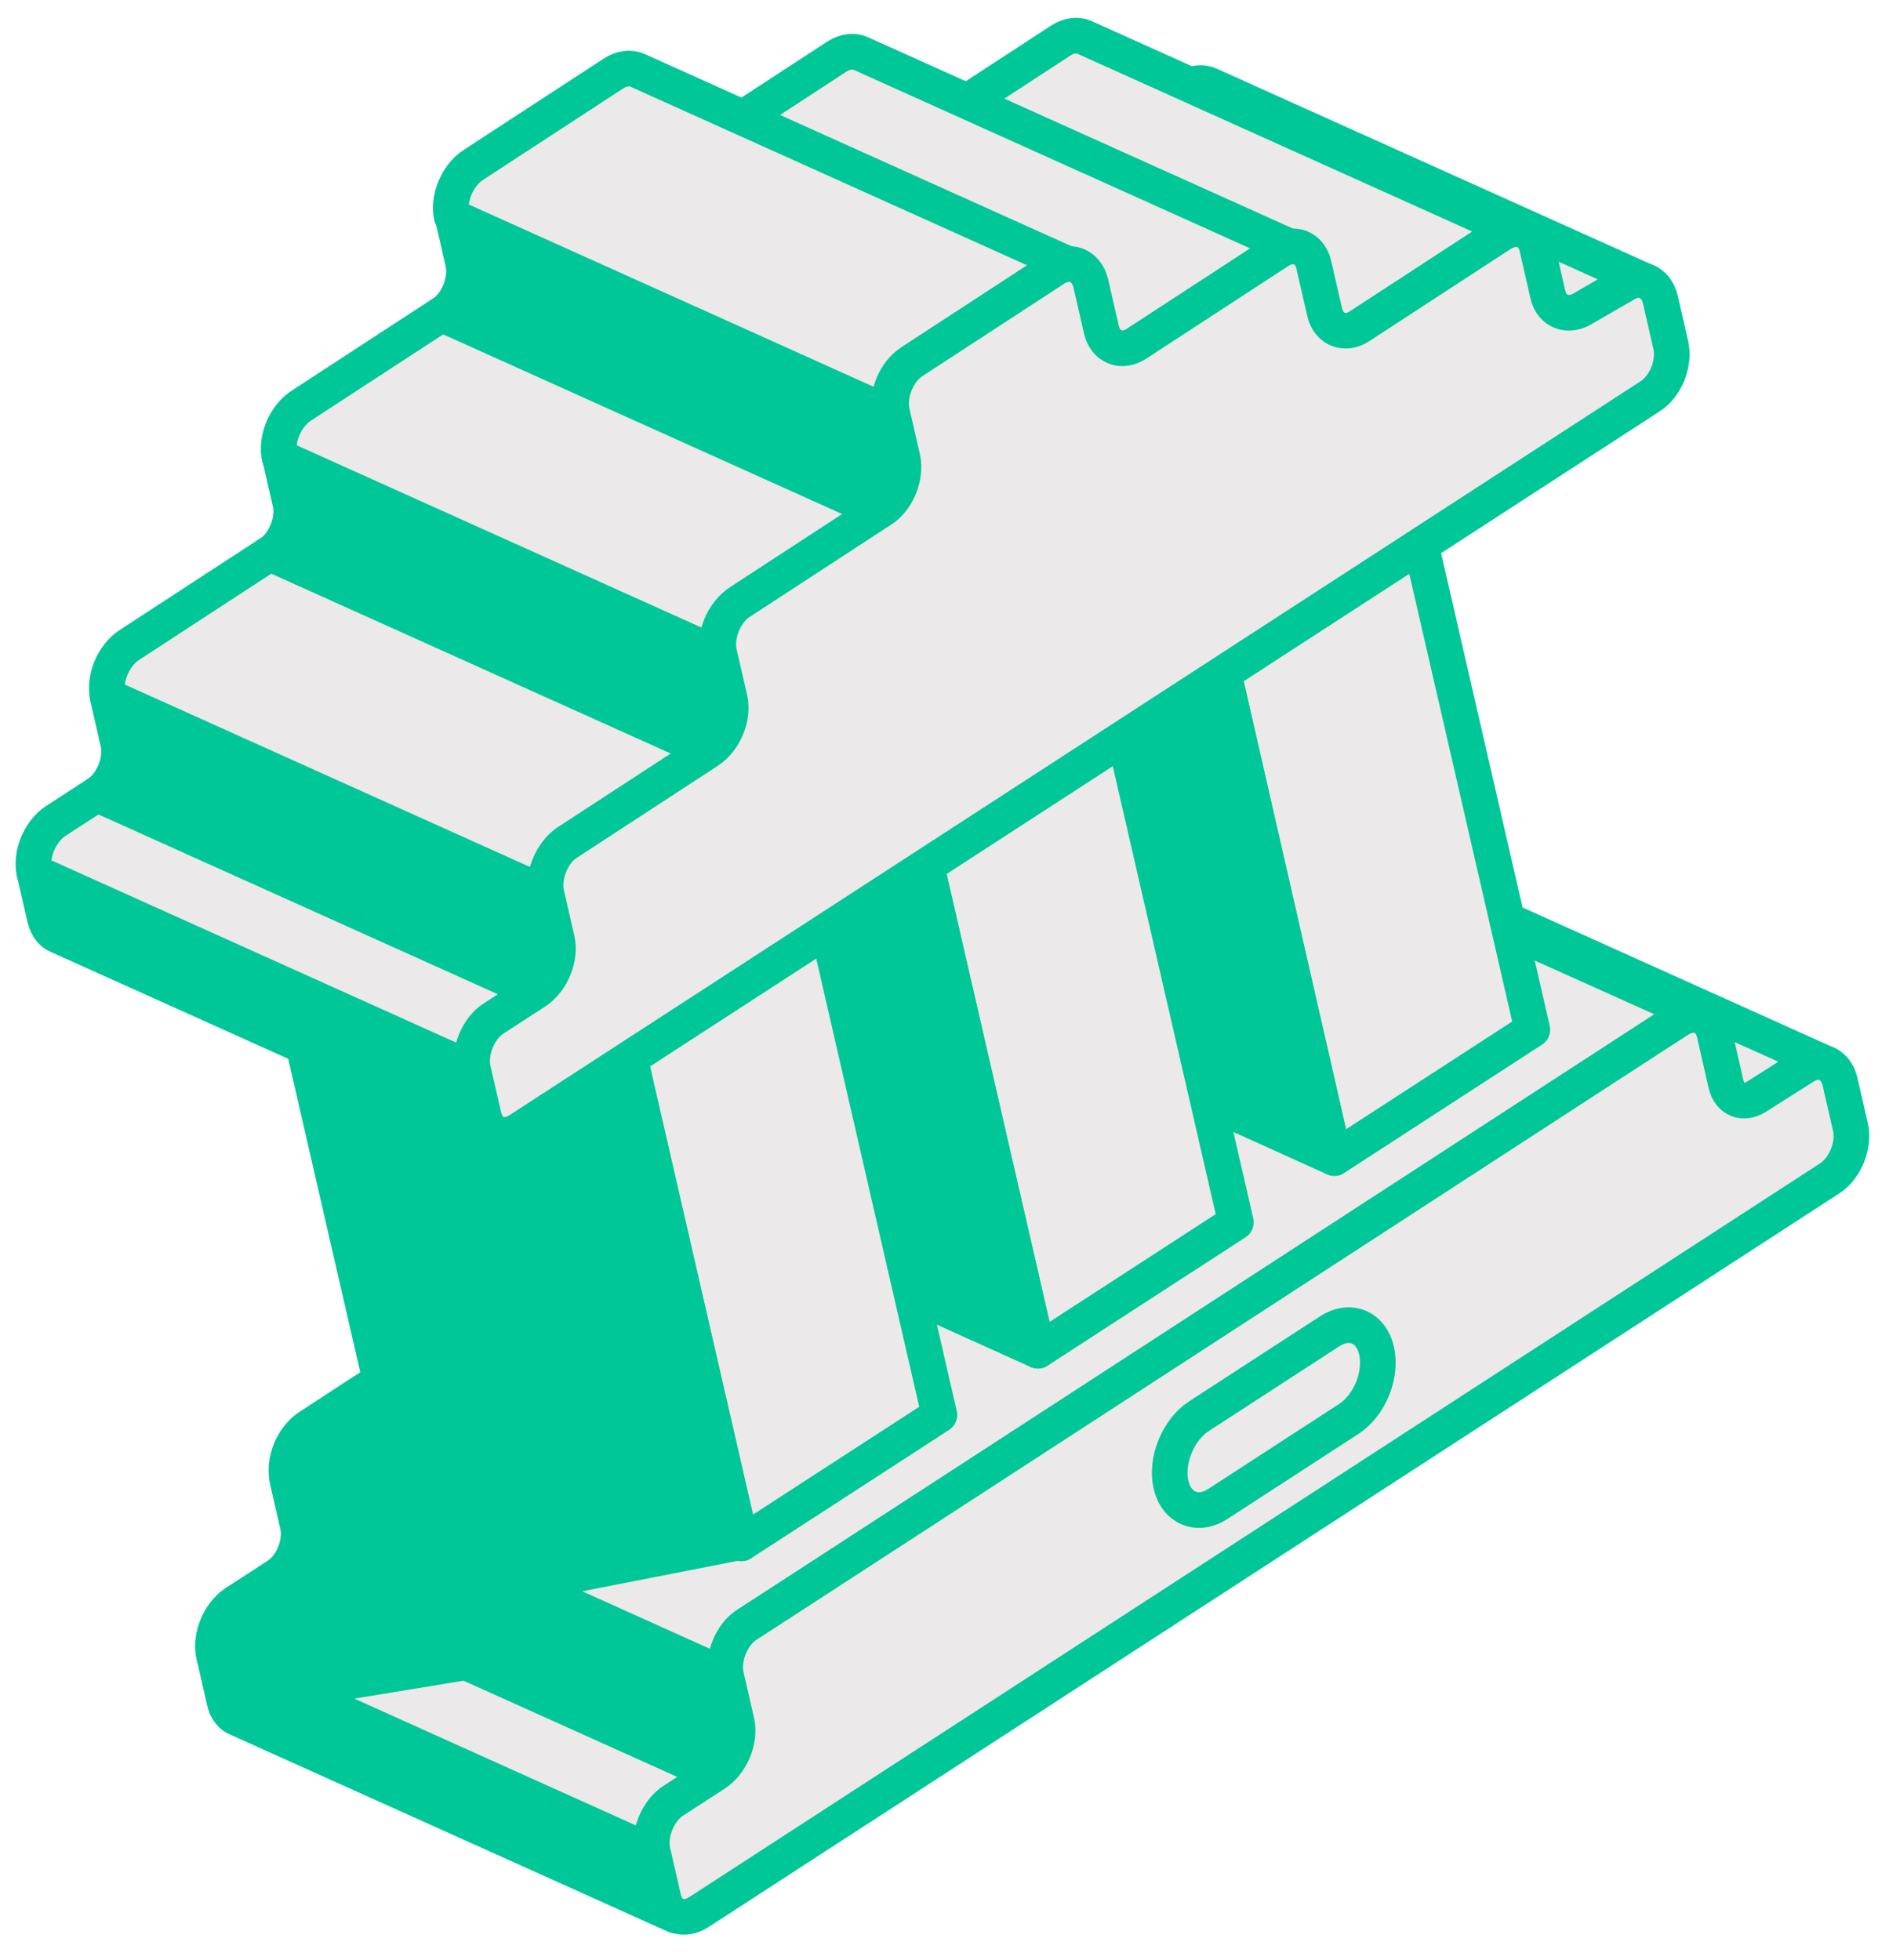 <svg width="53" height="55" viewBox="0 0 53 55" fill="none" xmlns="http://www.w3.org/2000/svg">
<path d="M38.969 24.322C38.776 24.236 38.54 24.257 38.304 24.407L36.331 25.694L48.62 31.228L50.594 29.941C50.83 29.791 51.066 29.769 51.258 29.855L38.969 24.322Z" fill="#EBE9E9" stroke="#00C797" stroke-linecap="round" stroke-linejoin="round"/>
<path d="M18.594 53.276L18.294 51.968L6.004 46.434L6.304 47.743C6.347 47.979 6.497 48.15 6.669 48.215L18.958 53.748C18.787 53.663 18.658 53.512 18.594 53.276Z" fill="#00C797" stroke="#00C797" stroke-linecap="round" stroke-linejoin="round"/>
<path d="M20.648 48.343L20.348 47.035L8.058 41.501L8.358 42.81C8.465 43.303 8.208 43.968 7.758 44.247L20.047 49.78C20.498 49.48 20.755 48.837 20.648 48.343Z" fill="#00C797" stroke="#00C797" stroke-linecap="round" stroke-linejoin="round"/>
<path d="M7.761 44.247L6.603 44.997C6.153 45.298 5.895 45.941 6.003 46.434L18.292 51.968C18.185 51.475 18.442 50.81 18.893 50.531L20.051 49.78L7.761 44.247Z" fill="#EBE9E9" stroke="#00C797" stroke-linecap="round" stroke-linejoin="round"/>
<path d="M35.472 22.991C35.279 22.906 35.044 22.927 34.808 23.077L33.649 23.828L9.842 39.292L8.684 40.043C8.233 40.343 7.976 40.987 8.083 41.48L20.373 47.014C20.266 46.52 20.523 45.855 20.974 45.577L22.132 44.826L47.119 28.611C47.355 28.461 47.591 28.439 47.784 28.525L35.472 22.991Z" fill="#EBE9E9" stroke="#00C797" stroke-linecap="round" stroke-linejoin="round"/>
<path d="M50.591 29.941C51.042 29.64 51.492 29.834 51.621 30.327L51.921 31.635C52.029 32.129 51.771 32.793 51.321 33.072L19.62 53.641C19.17 53.941 18.72 53.748 18.612 53.255L18.312 51.947C18.205 51.453 18.462 50.788 18.913 50.51L20.071 49.759C20.521 49.459 20.779 48.815 20.671 48.322L20.371 47.014C20.264 46.52 20.521 45.855 20.971 45.577L22.13 44.826L45.937 29.362L47.095 28.611C47.546 28.332 47.996 28.504 48.103 28.997L48.425 30.413C48.532 30.863 48.919 31.013 49.305 30.756L50.591 29.941Z" fill="#EBE9E9" stroke="#00C797" stroke-linecap="round" stroke-linejoin="round"/>
<path d="M8.661 40.043C8.211 40.343 7.953 40.987 8.061 41.48L8.361 42.788C8.468 43.282 8.211 43.947 7.76 44.225L6.602 44.976C6.152 45.276 5.894 45.92 6.002 46.413L6.302 47.721C6.345 47.957 6.495 48.129 6.667 48.193L8.404 48.987L9.09 47.292L13.144 46.627L15.782 44.247L20.822 43.26L13.208 37.083L9.841 39.271L8.661 40.043Z" fill="#00C797" stroke="#00C797" stroke-linecap="round" stroke-linejoin="round"/>
<path d="M39.39 13.211L42.993 28.89L37.438 32.493L33.856 16.814L39.39 13.211Z" fill="#EBE9E9" stroke="#00C797" stroke-linecap="round" stroke-linejoin="round"/>
<path d="M37.438 32.493L27.336 27.925L23.733 12.246L33.856 16.814L37.438 32.493Z" fill="#00C797" stroke="#00C797" stroke-linecap="round" stroke-linejoin="round"/>
<path d="M33.856 16.814L23.733 12.246L29.288 8.643L39.39 13.211L33.856 16.814Z" fill="#EBE9E9" stroke="#00C797" stroke-linecap="round" stroke-linejoin="round"/>
<path d="M31.072 18.616L34.675 34.295L29.12 37.898L25.517 22.22L31.072 18.616Z" fill="#EBE9E9" stroke="#00C797" stroke-linecap="round" stroke-linejoin="round"/>
<path d="M29.121 37.898L18.997 33.33L15.415 17.651L25.517 22.22L29.121 37.898Z" fill="#00C797" stroke="#00C797" stroke-linecap="round" stroke-linejoin="round"/>
<path d="M25.517 22.22L15.415 17.651L20.949 14.048L31.073 18.616L25.517 22.22Z" fill="#EBE9E9" stroke="#00C797" stroke-linecap="round" stroke-linejoin="round"/>
<path d="M22.753 24.021L26.356 39.7L20.801 43.303L17.198 27.624L22.753 24.021Z" fill="#EBE9E9" stroke="#00C797" stroke-linecap="round" stroke-linejoin="round"/>
<path d="M20.797 43.303L10.674 38.734L7.071 23.056L17.194 27.624L20.797 43.303Z" fill="#00C797" stroke="#00C797" stroke-linecap="round" stroke-linejoin="round"/>
<path d="M17.194 27.624L7.07 23.056L12.626 19.453L22.749 24.021L17.194 27.624Z" fill="#EBE9E9" stroke="#00C797" stroke-linecap="round" stroke-linejoin="round"/>
<path d="M33.927 2.38C33.733 2.294 33.498 2.316 33.262 2.466L32.103 3.216C31.868 3.367 31.632 3.388 31.439 3.302L43.728 8.836C43.921 8.922 44.157 8.9 44.393 8.75L45.551 7.999C45.787 7.849 46.023 7.828 46.216 7.914L33.927 2.38Z" fill="#EBE9E9" stroke="#00C797" stroke-linecap="round" stroke-linejoin="round"/>
<path d="M30.429 1.05C30.236 0.964 30 0.986 29.765 1.136L27.791 2.423L25.818 3.71C25.582 3.86 25.346 3.881 25.153 3.796L37.443 9.329C37.636 9.415 37.872 9.394 38.108 9.243L40.081 7.956L42.054 6.67C42.29 6.519 42.526 6.498 42.719 6.584L30.429 1.05Z" fill="#EBE9E9" stroke="#00C797" stroke-linecap="round" stroke-linejoin="round"/>
<path d="M24.148 1.5C23.955 1.415 23.719 1.436 23.483 1.586L21.51 2.873L19.536 4.16C19.3 4.31 19.064 4.332 18.872 4.246L31.161 9.78C31.354 9.865 31.59 9.844 31.826 9.694L33.799 8.407L35.773 7.12C36.009 6.97 36.245 6.948 36.438 7.034L24.148 1.5Z" fill="#EBE9E9" stroke="#00C797" stroke-linecap="round" stroke-linejoin="round"/>
<path d="M25.284 12.911L24.984 11.603L12.694 6.069L12.994 7.377C13.101 7.871 12.844 8.536 12.394 8.814L24.683 14.348C25.112 14.048 25.391 13.404 25.284 12.911Z" fill="#00C797" stroke="#00C797" stroke-linecap="round" stroke-linejoin="round"/>
<path d="M17.884 1.972C17.691 1.887 17.455 1.908 17.219 2.058L15.246 3.345L13.273 4.632C12.822 4.932 12.565 5.576 12.672 6.069L24.962 11.603C24.855 11.109 25.112 10.444 25.562 10.166L27.536 8.879L29.509 7.592C29.745 7.442 29.981 7.42 30.174 7.506L17.884 1.972Z" fill="#EBE9E9" stroke="#00C797" stroke-linecap="round" stroke-linejoin="round"/>
<path d="M20.436 19.646L20.136 18.337L7.846 12.804L8.147 14.112C8.254 14.605 7.996 15.27 7.546 15.549L19.836 21.083C20.286 20.782 20.565 20.139 20.436 19.646Z" fill="#00C797" stroke="#00C797" stroke-linecap="round" stroke-linejoin="round"/>
<path d="M12.39 8.814L10.416 10.101L8.443 11.388C7.993 11.688 7.735 12.332 7.843 12.825L20.133 18.359C20.025 17.866 20.283 17.201 20.733 16.922L22.706 15.635L24.68 14.348L12.39 8.814Z" fill="#EBE9E9" stroke="#00C797" stroke-linecap="round" stroke-linejoin="round"/>
<path d="M13.553 31.313L13.253 30.005L0.963 24.471L1.263 25.78C1.328 26.016 1.456 26.187 1.628 26.252L13.918 31.785C13.746 31.721 13.617 31.549 13.553 31.313Z" fill="#00C797" stroke="#00C797" stroke-linecap="round" stroke-linejoin="round"/>
<path d="M15.607 26.38L15.307 25.072L3.017 19.538L3.317 20.847C3.425 21.34 3.167 22.005 2.717 22.284L15.007 27.817C15.457 27.539 15.714 26.895 15.607 26.38Z" fill="#00C797" stroke="#00C797" stroke-linecap="round" stroke-linejoin="round"/>
<path d="M2.72 22.284L1.562 23.035C1.112 23.335 0.854 23.978 0.962 24.472L13.252 30.005C13.144 29.512 13.402 28.847 13.852 28.568L15.01 27.817L2.72 22.284Z" fill="#EBE9E9" stroke="#00C797" stroke-linecap="round" stroke-linejoin="round"/>
<path d="M17.884 22.348L19.857 21.061L7.568 15.528L5.594 16.815L3.621 18.102C3.171 18.402 2.913 19.045 3.021 19.538L15.31 25.072C15.203 24.579 15.503 23.914 15.911 23.635L17.884 22.348Z" fill="#EBE9E9" stroke="#00C797" stroke-linecap="round" stroke-linejoin="round"/>
<path d="M45.551 7.999C46.001 7.699 46.451 7.892 46.58 8.385L46.88 9.694C46.988 10.209 46.73 10.852 46.28 11.131L14.579 31.7C14.129 32 13.679 31.807 13.571 31.314L13.271 30.005C13.164 29.512 13.421 28.847 13.872 28.568L15.03 27.817C15.48 27.517 15.738 26.874 15.63 26.381L15.33 25.072C15.223 24.579 15.48 23.914 15.931 23.635L17.904 22.348L19.877 21.061C20.328 20.761 20.585 20.118 20.478 19.624L20.177 18.316C20.07 17.823 20.328 17.158 20.778 16.879L22.751 15.592L24.724 14.305C25.175 14.026 25.432 13.361 25.325 12.868L25.025 11.56C24.918 11.066 25.175 10.402 25.625 10.123L27.599 8.836L29.572 7.549C30.022 7.249 30.473 7.442 30.601 7.935L30.901 9.243C31.009 9.737 31.481 9.93 31.91 9.629L33.883 8.343L35.856 7.056C36.306 6.755 36.757 6.948 36.864 7.442L37.164 8.75C37.272 9.243 37.743 9.436 38.172 9.136L40.146 7.849L42.119 6.562C42.569 6.284 43.02 6.455 43.127 6.948L43.427 8.257C43.535 8.75 44.006 8.922 44.435 8.643L45.551 7.999Z" fill="#EBE9E9" stroke="#00C797" stroke-linecap="round" stroke-linejoin="round"/>
<path d="M32.854 41.651C33.004 42.316 33.604 42.574 34.183 42.188L37.851 39.807C38.43 39.421 38.773 38.584 38.623 37.898C38.473 37.233 37.873 36.976 37.293 37.362L33.626 39.743C33.047 40.129 32.703 40.987 32.854 41.651Z" fill="#EBE9E9" stroke="#00C797" stroke-linecap="round" stroke-linejoin="round"/>
</svg>
